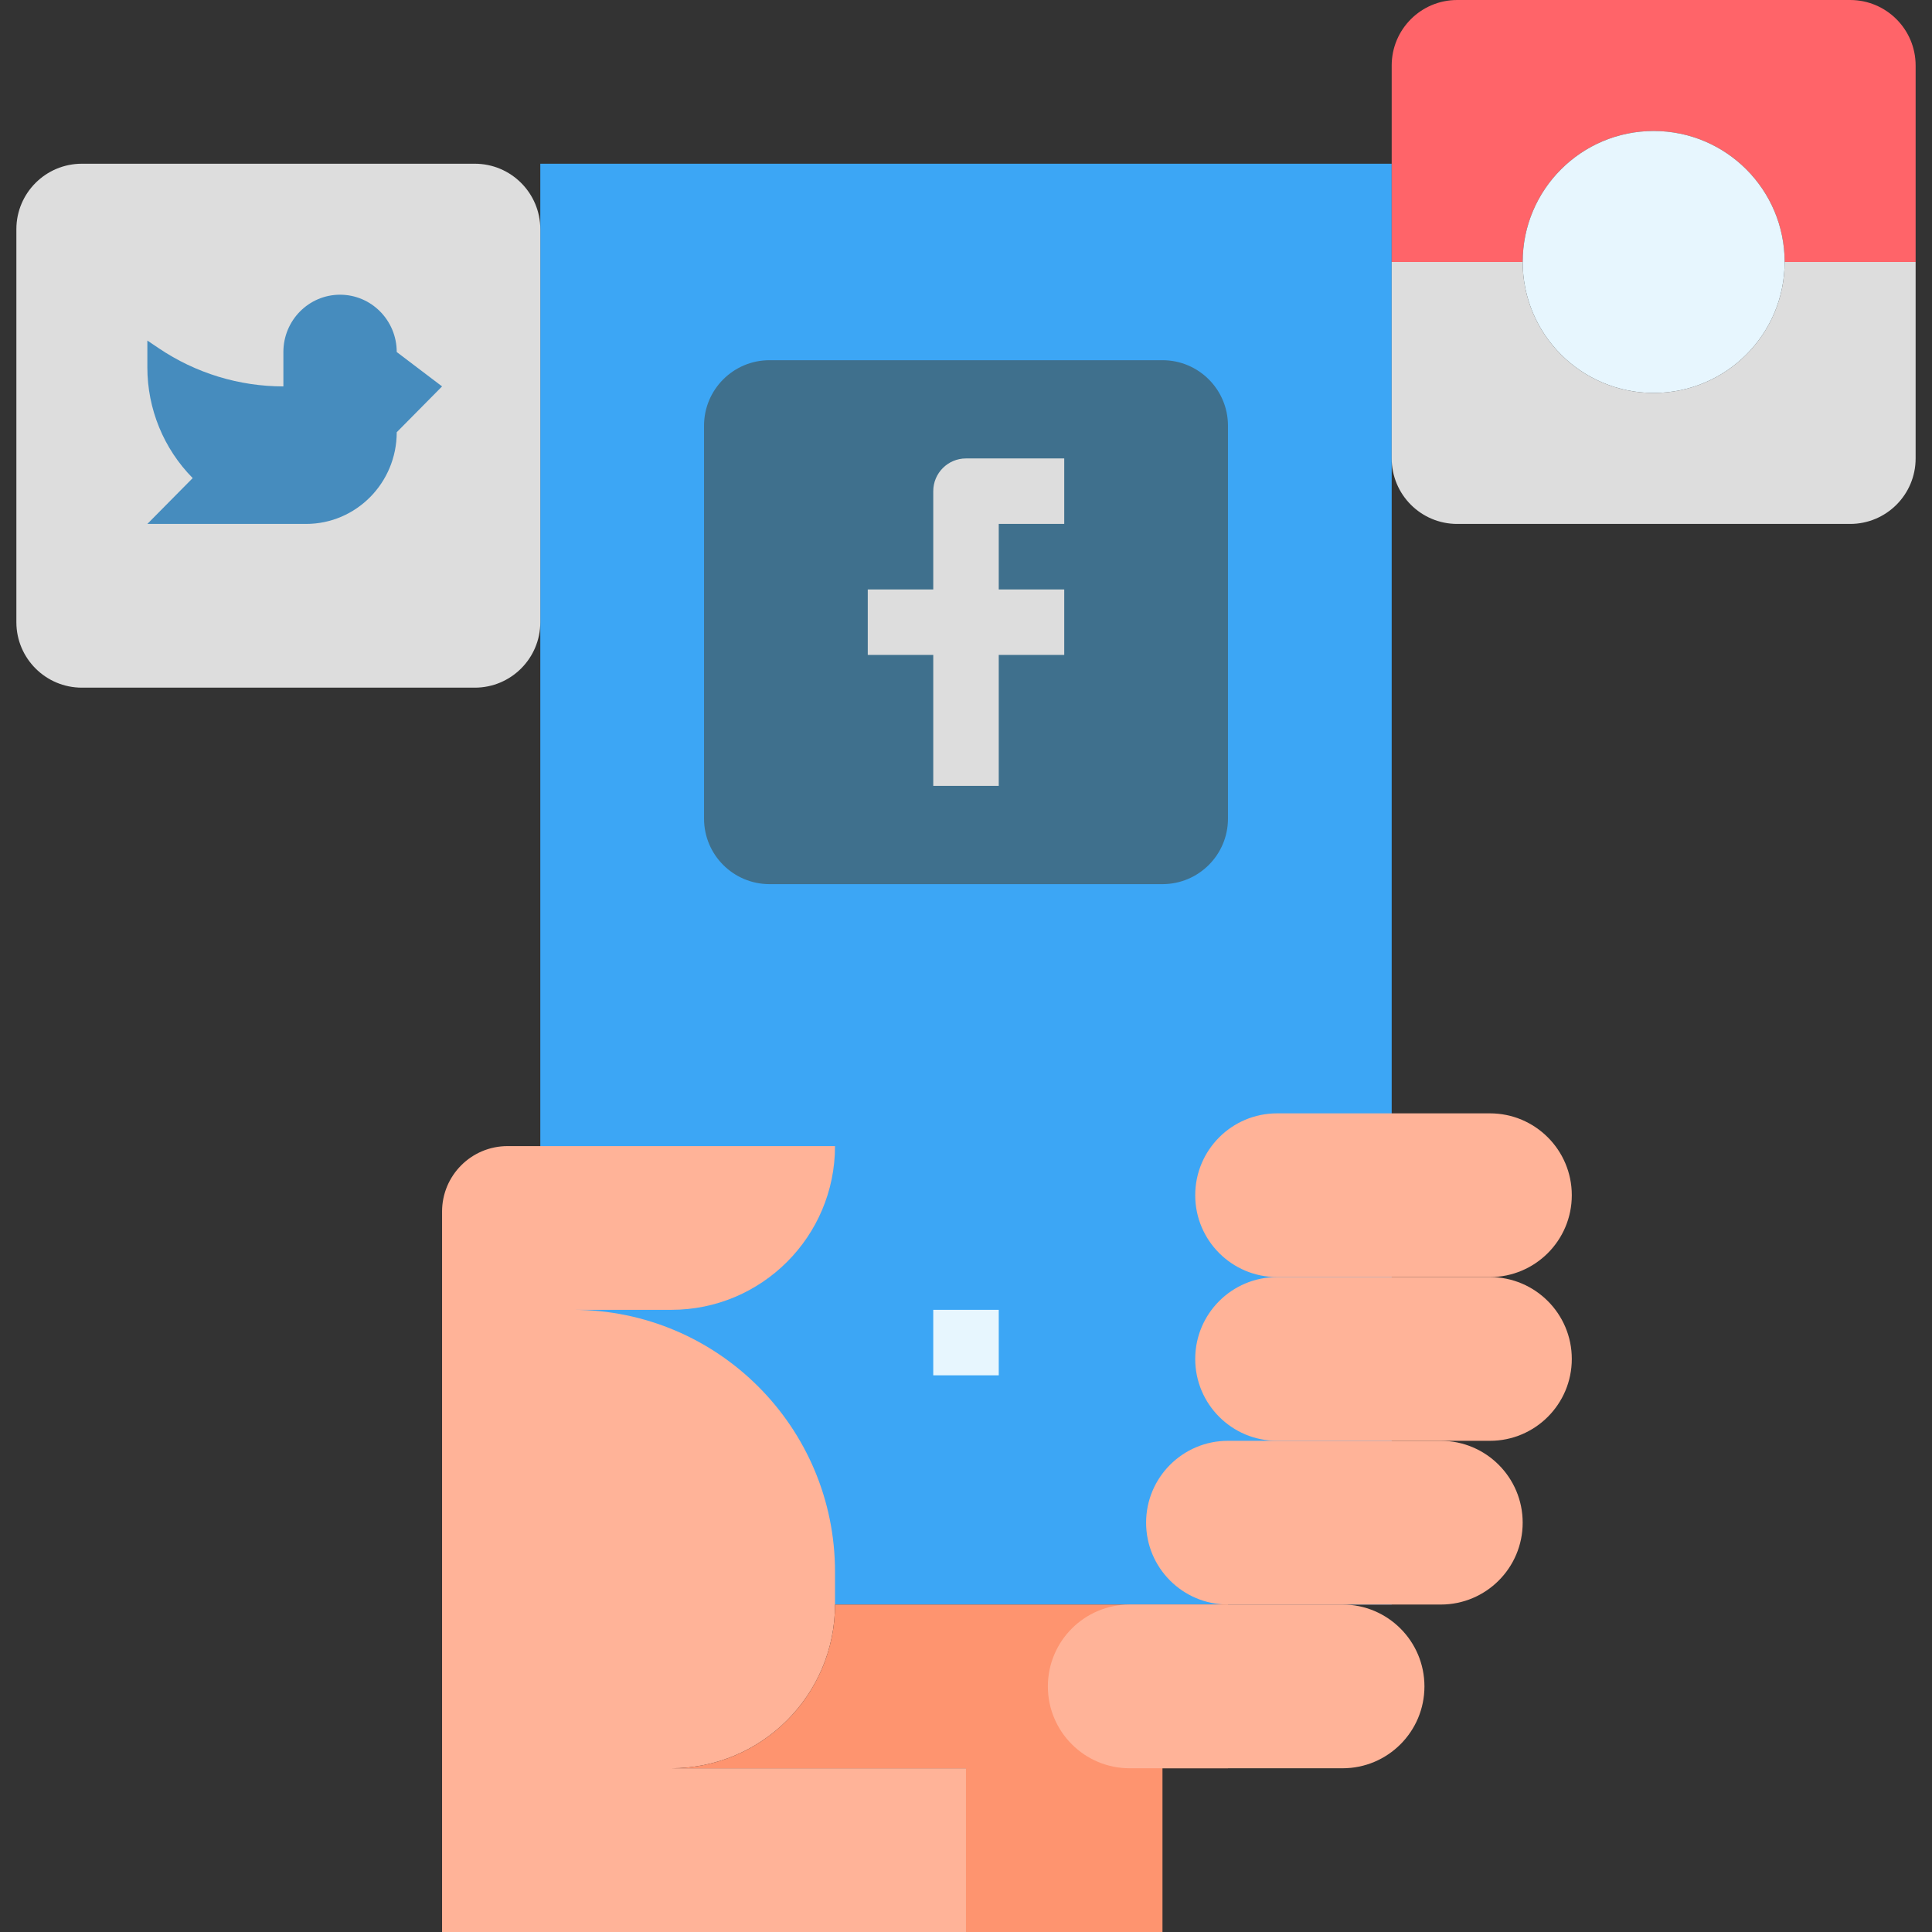 <?xml version="1.0" encoding="iso-8859-1"?>
<!-- Generator: Adobe Illustrator 19.0.0, SVG Export Plug-In . SVG Version: 6.00 Build 0)  -->
<svg version="1.1" id="Capa_1" xmlns="http://www.w3.org/2000/svg" xmlns:xlink="http://www.w3.org/1999/xlink" x="0px" y="0px"
	 viewBox="0 0 472 472" style="enable-background:new 0 0 472 472;" xml:space="preserve">
<rect x="0" y="0" width="472" height="472" fill="#333333" stroke="none"/>
<rect x="132" y="40" style="fill:#3CA6F5;" width="208" height="352"/>
<path style="fill:#ddd;" d="M116,168H20c-8.837,0-16-7.163-16-16V56c0-8.837,7.163-16,16-16h96c8.837,0,16,7.163,16,16v96
	C132,160.837,124.837,168,116,168z"/>
<path style="fill:#3F708D;" d="M284,216h-96c-8.837,0-16-7.163-16-16v-96c0-8.837,7.163-16,16-16h96c8.837,0,16,7.163,16,16v96
	C300,208.837,292.837,216,284,216z"/>
<path style="fill:#468cbe;" d="M36,83.2l2.791,1.881c9.014,6.076,19.606,9.319,30.44,9.319h0V86c0-7.732,6.199-14,13.846-14h0
	c7.647,0,13.846,6.268,13.846,14L108,94.4l-11.077,11.2v0c0,12.371-9.919,22.4-22.154,22.4H36l11.077-11.2l0,0
	C39.984,109.629,36,99.902,36,89.761V83.2z"/>
<g>
	<path style="fill:#ddd;" d="M260,128v-16h-24c-4.422,0-8,3.582-8,8v24h-16v16h16v32h16v-32h16v-16h-16v-16H260z"/>
	<path style="fill:#ddd;" d="M404,96c-17.673,0-32-14.327-32-32h-32v48c0,8.836,7.164,16,16,16h96c8.836,0,16-7.164,16-16V64h-32
		C436,81.673,421.673,96,404,96z"/>
</g>
<path style="fill:#ff6469;" d="M452,0h-96c-8.836,0-16,7.163-16,16v48h32c0-17.673,14.327-32,32-32s32,14.327,32,32h32V16
	C468,7.163,460.836,0,452,0z"/>
<g>
	<circle style="fill:#E7F6FE;" cx="404" cy="64" r="32"/>
	<rect x="228" y="320" style="fill:#E7F6FE;" width="16" height="16"/>
</g>
<path style="fill:#FFB398;" d="M164,432c22.091,0,40-17.909,40-40v-8c0-35.346-28.654-64-64-64h24c22.091,0,40-17.909,40-40h-80
	c-8.836,0-16,7.163-16,16v176h128v-40H164z"/>
<path style="fill:#FE946F;" d="M204,392c0,22.091-17.909,40-40,40h72v40h48v-40h16v-40H204z"/>
<g>
	<path style="fill:#FFB398;" d="M364,312h-52c-11.046,0-20-8.954-20-20v0c0-11.046,8.954-20,20-20h52c11.046,0,20,8.954,20,20v0
		C384,303.046,375.046,312,364,312z"/>
	<path style="fill:#FFB398;" d="M364,352h-52c-11.046,0-20-8.954-20-20v0c0-11.046,8.954-20,20-20h52c11.046,0,20,8.954,20,20v0
		C384,343.046,375.046,352,364,352z"/>
	<path style="fill:#FFB398;" d="M352,392h-52c-11.046,0-20-8.954-20-20v0c0-11.046,8.954-20,20-20h52c11.046,0,20,8.954,20,20v0
		C372,383.046,363.046,392,352,392z"/>
	<path style="fill:#FFB398;" d="M328,432h-52c-11.046,0-20-8.954-20-20v0c0-11.046,8.954-20,20-20h52c11.046,0,20,8.954,20,20v0
		C348,423.046,339.046,432,328,432z"/>
</g>
<g>
</g>
<g>
</g>
<g>
</g>
<g>
</g>
<g>
</g>
<g>
</g>
<g>
</g>
<g>
</g>
<g>
</g>
<g>
</g>
<g>
</g>
<g>
</g>
<g>
</g>
<g>
</g>
<g>
</g>
</svg>
